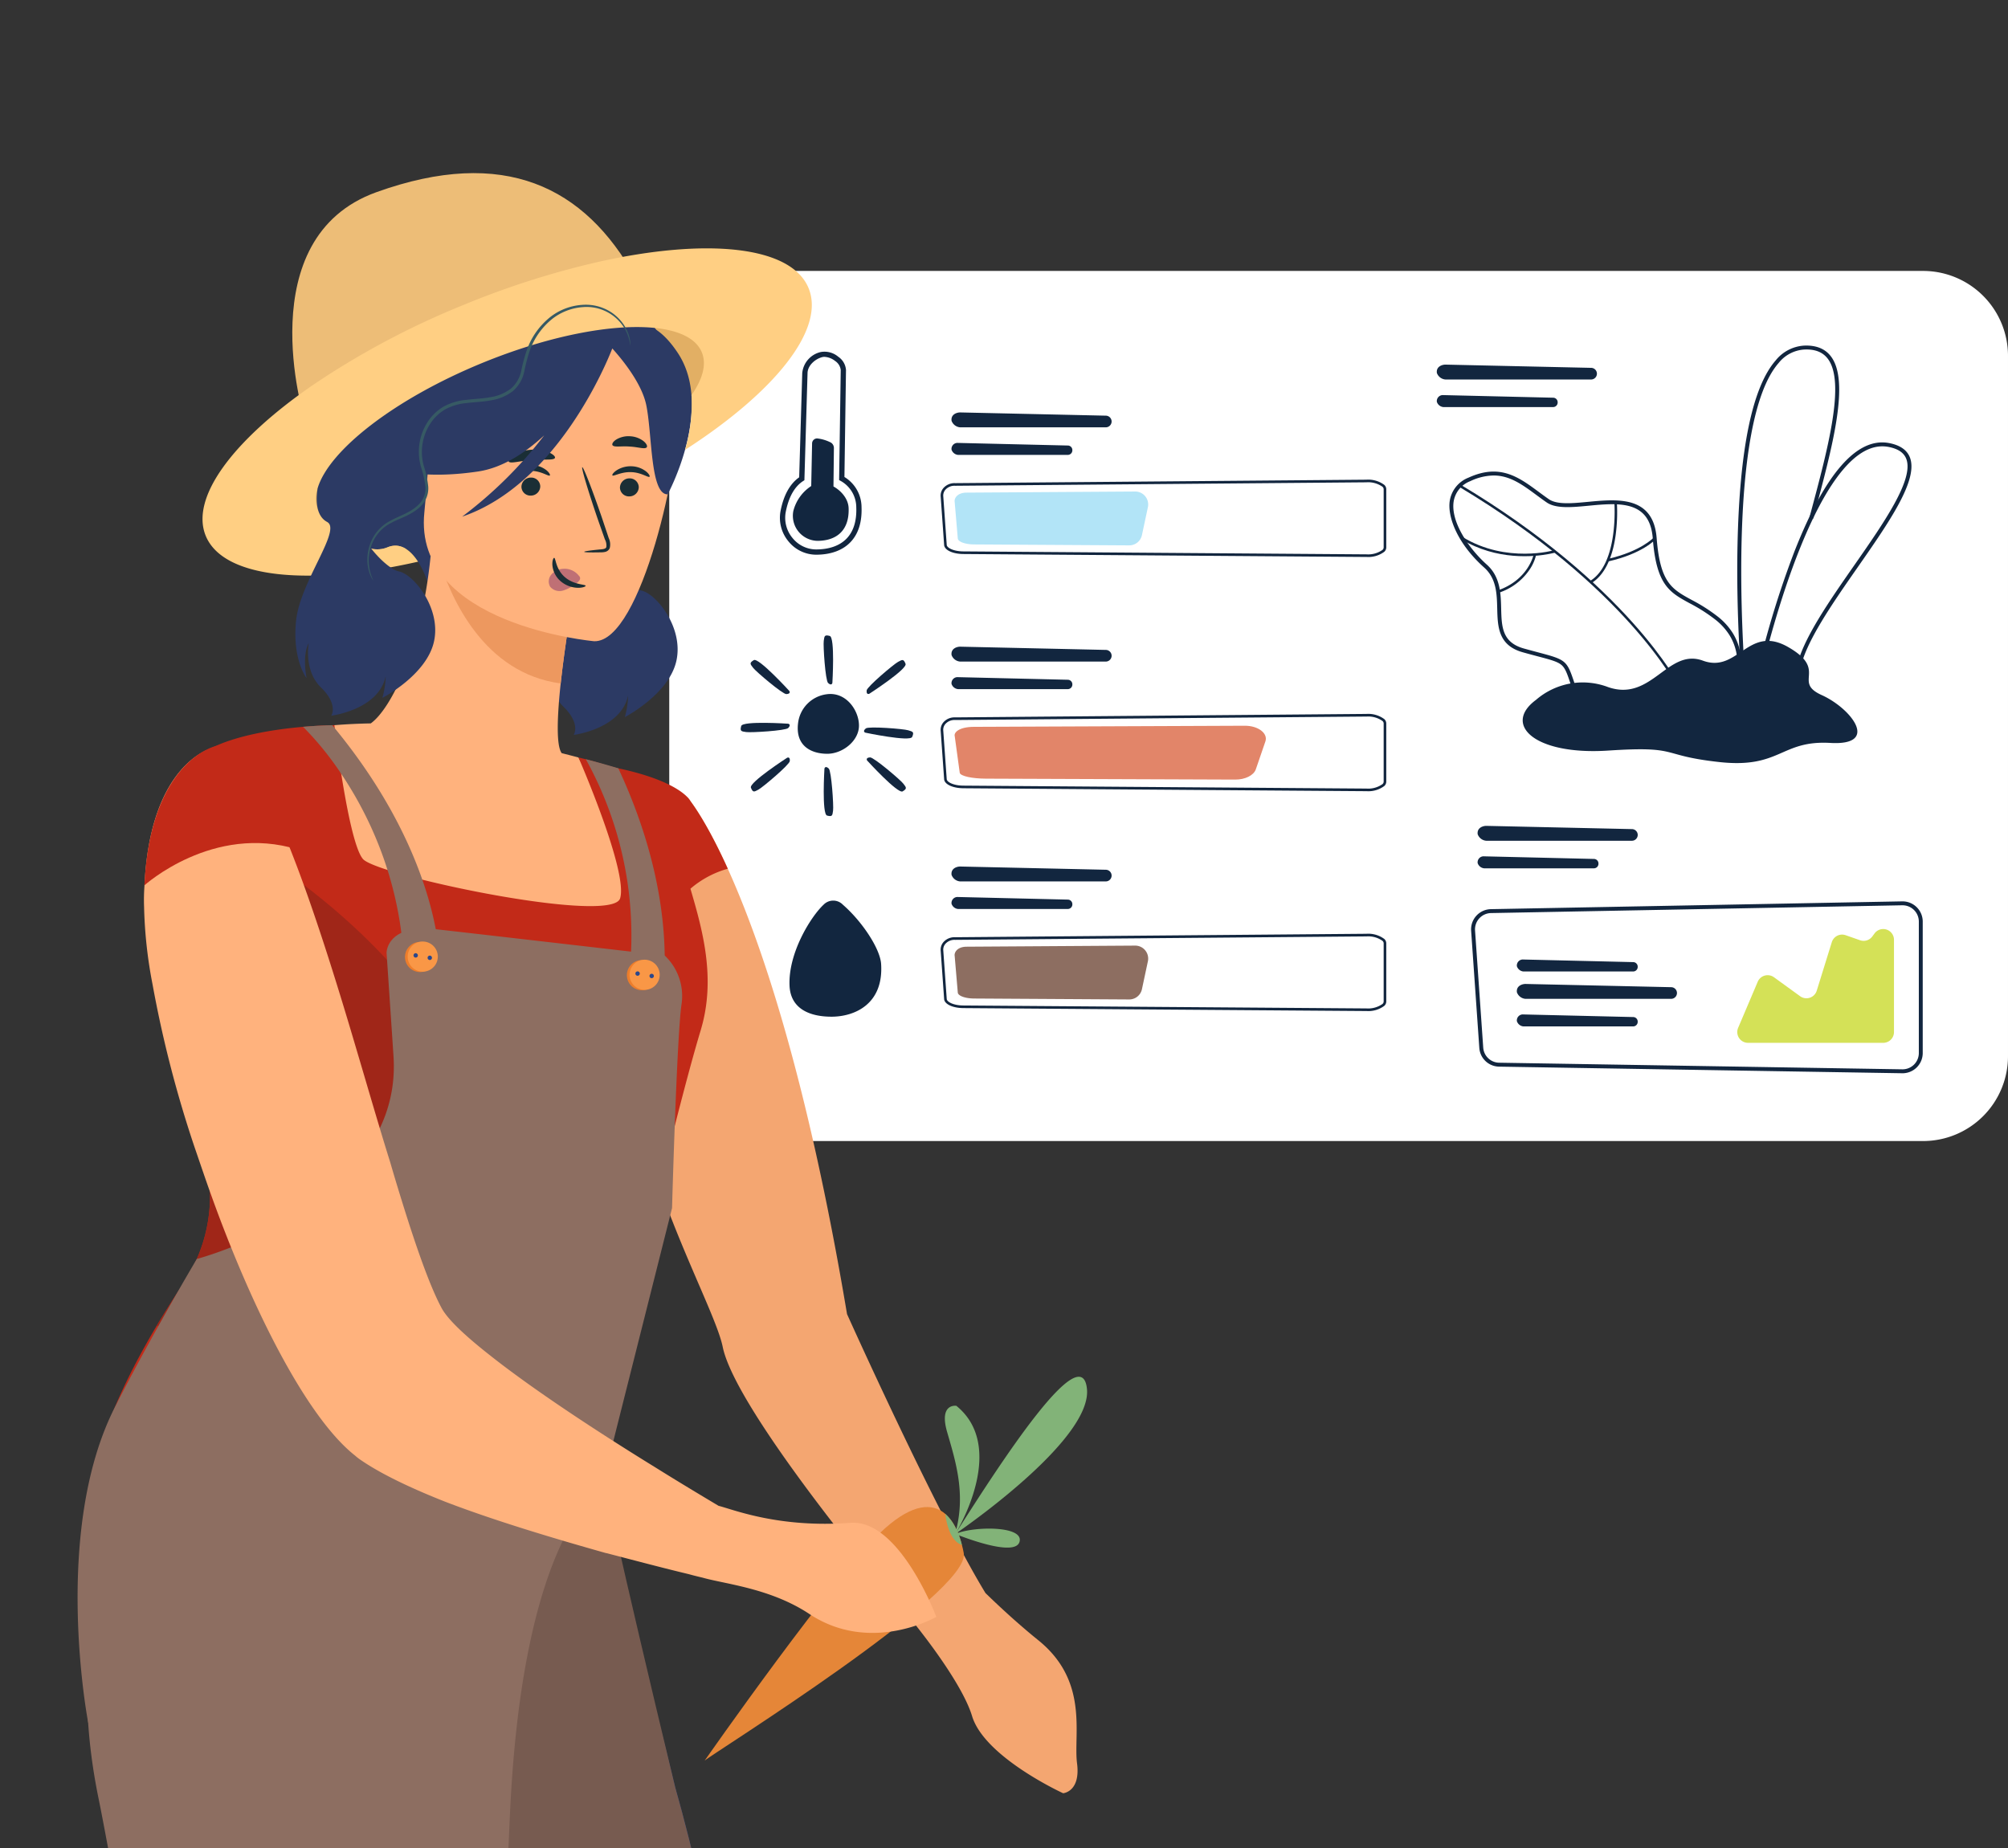 <svg xmlns="http://www.w3.org/2000/svg" xmlns:xlink="http://www.w3.org/1999/xlink" width="496.516" height="457" viewBox="0 0 496.516 457">
  <rect x="0" y="0" width="496.516" height="457" fill="#333333" stroke="none"/>
  <defs>
    <clipPath id="clip-path">
      <rect id="Rectángulo_33841" data-name="Rectángulo 33841" width="281" height="457" transform="translate(861.333 94)" fill="#fff" stroke="#707070" stroke-width="1"/>
    </clipPath>
  </defs>
  <g id="Grupo_79463" data-name="Grupo 79463" transform="translate(-852.333 -125)">
    <g id="Grupo_79461" data-name="Grupo 79461" transform="translate(12016.816 11666.738)">
      <path id="Trazado_114577" data-name="Trazado 114577" d="M21,0H310.032a21,21,0,0,1,21,21V194.169a21,21,0,0,1-21,21H21a21,21,0,0,1-21-21V21A21,21,0,0,1,21,0Z" transform="translate(-10999 -11474.738)" fill="#fff"/>
      <path id="Trazado_114490" data-name="Trazado 114490" d="M1797.617,779.612l4.844-11.4a2.663,2.663,0,0,1,4.014-1.114l6.471,4.692a2.663,2.663,0,0,0,4.106-1.366l3.727-12a2.663,2.663,0,0,1,3.421-1.724l3.568,1.247a2.663,2.663,0,0,0,3.019-.929l.567-.766a2.663,2.663,0,0,1,4.8,1.585v22.818a2.663,2.663,0,0,1-2.663,2.663h-33.427A2.663,2.663,0,0,1,1797.617,779.612Z" transform="translate(-12532.314 -12067.172)" fill="#d4e157"/>
      <path id="Trazado_114491" data-name="Trazado 114491" d="M1701.452,776.628h-.085l-99.657-1.635a4.971,4.971,0,0,1-4.906-4.651l-2.022-28.946a5,5,0,0,1,4.893-5.347l101.679-1.924a5,5,0,0,1,5.094,5v32.506a5,5,0,0,1-5,5Zm0-41.536h-.078l-101.679,1.925a4.031,4.031,0,0,0-3.944,4.31l2.022,28.947a4.007,4.007,0,0,0,3.954,3.749l99.657,1.634a4.03,4.03,0,0,0,4.1-4.029V739.123a4.031,4.031,0,0,0-4.028-4.03Z" transform="translate(-12395.5 -12052.962)" fill="#12263f"/>
      <path id="Trazado_114492" data-name="Trazado 114492" d="M1296.3,432.207h-.076l-99.657-.727c-2.559-.019-4.555-.918-4.747-2.139l-.854-11.987a2.86,2.86,0,0,1,.682-2.2,3.631,3.631,0,0,1,2.885-1.2l101.679-.855a6.666,6.666,0,0,1,4.438,1.28,1.485,1.485,0,0,1,.489,1.049v14.446a1.484,1.484,0,0,1-.488,1.049A6.6,6.6,0,0,1,1296.3,432.207Zm-.072-.647a6.131,6.131,0,0,0,3.967-1.093.851.851,0,0,0,.3-.59V415.431a.85.85,0,0,0-.3-.59,6.106,6.106,0,0,0-3.977-1.093l-101.679.855a3.007,3.007,0,0,0-2.4.967,2.2,2.2,0,0,0-.534,1.71l.855,11.987c.115.726,1.722,1.549,4.11,1.566Z" transform="translate(-12122.841 -11836.214)" fill="#12263f"/>
      <path id="Trazado_114493" data-name="Trazado 114493" d="M1247.921,432.877a3.213,3.213,0,0,1-3.161,2.541l-38.348-.233c-2.127-.013-3.872-.627-4.021-1.416l-.772-9.08c-.165-.872.6-2.3,2.948-2.318l41.663-.271a3.211,3.211,0,0,1,3.162,3.883Z" transform="translate(-12130.037 -11842.29)" fill="#b2e4f7"/>
      <path id="Trazado_114494" data-name="Trazado 114494" d="M1075.91,754.6c-.364-8.143,5.311-17.148,8.416-20.045a3.313,3.313,0,0,1,4.77,0c4.716,4.1,9.21,10.841,9.457,14.658.647,10.02-6.67,13.037-12.257,13.037S1076.16,760.182,1075.91,754.6Z" transform="translate(-12045.164 -12052.569)" fill="#12263f"/>
      <path id="Trazado_114495" data-name="Trazado 114495" d="M1667.754,800.68h-36.015a2.461,2.461,0,0,1-2.118-1.611c-.216-1.612,1.323-2.072,2.116-2.072l36.018.8a1.445,1.445,0,0,1,1.441,1.441h0A1.445,1.445,0,0,1,1667.754,800.68Z" transform="translate(-12419.017 -12095.413)" fill="#12263f"/>
      <path id="Trazado_114496" data-name="Trazado 114496" d="M1658.4,781.352h-27.185a1.88,1.88,0,0,1-1.6-1.295,1.485,1.485,0,0,1,1.6-1.665l27.186.644a1.128,1.128,0,0,1,1.088,1.158h0A1.128,1.128,0,0,1,1658.4,781.352Z" transform="translate(-12419.018 -12082.852)" fill="#12263f"/>
      <path id="Trazado_114497" data-name="Trazado 114497" d="M1658.4,823.173h-27.185a1.88,1.88,0,0,1-1.6-1.295,1.485,1.485,0,0,1,1.6-1.665l27.186.644a1.127,1.127,0,0,1,1.088,1.158h0A1.127,1.127,0,0,1,1658.4,823.173Z" transform="translate(-12419.018 -12111.089)" fill="#12263f"/>
      <g id="Grupo_79334" data-name="Grupo 79334" transform="translate(-10734.913 -11456.284)">
        <path id="Trazado_114498" data-name="Trazado 114498" d="M1798.49,394.441l-.051-.6c-.014-.158-1.342-16.021-.974-33.595.5-23.675,3.676-39.02,9.45-45.61a9.758,9.758,0,0,1,6.98-3.644c2.9-.135,5.1.709,6.546,2.51,4.918,6.113.55,22.36-4.075,39.561l-.19.707-.936-.252.19-.707c4.358-16.21,8.865-32.972,4.256-38.7-1.261-1.568-3.138-2.271-5.745-2.149a8.827,8.827,0,0,0-6.3,3.314c-12.735,14.534-8.785,71.385-8.286,77.883l9.477-2.932a32.659,32.659,0,0,1-.138-3.9l.97.02a30.831,30.831,0,0,0,.174,4.174l.047.4Z" transform="translate(-1797.401 -310.978)" fill="#12263f"/>
      </g>
      <g id="Grupo_79336" data-name="Grupo 79336" transform="translate(-10729.933 -11432.335)">
        <path id="Trazado_114499" data-name="Trazado 114499" d="M1812.732,441.587l.137-.607a230.115,230.115,0,0,1,9.012-29.282c7.6-19.334,15.49-28.36,23.448-26.821,2.645.511,4.357,1.683,5.087,3.482,2.24,5.518-5.105,16.059-12.882,27.218-6.38,9.155-12.977,18.622-14.236,25.353l-.073.386Zm30.879-55.907c-16.131,0-28.221,48.856-29.655,54.9l8.466-.22c1.465-6.9,8-16.274,14.317-25.343,7.286-10.456,14.821-21.269,12.779-26.3-.608-1.5-2.038-2.444-4.372-2.895A8.113,8.113,0,0,0,1843.611,385.68Z" transform="translate(-1812.732 -384.708)" fill="#12263f"/>
      </g>
      <g id="Grupo_79339" data-name="Grupo 79339" transform="translate(-10806.086 -11425.121)">
        <g id="Grupo_79338" data-name="Grupo 79338">
          <path id="Trazado_114500" data-name="Trazado 114500" d="M1617.978,469.631a13.435,13.435,0,0,1-6.554-2.026c-3.7-2.077-3.226-7.11-3.113-7.978l-.025-.074c-.886-2.659-1.331-3.993-2.3-4.814-.984-.838-2.631-1.275-5.911-2.145-1.049-.278-2.239-.594-3.632-.982-6.113-1.707-6.229-6.349-6.341-10.838-.091-3.641-.186-7.406-3.219-10.117h0c-6.7-5.981-9.107-12.585-8.52-16.478a7.4,7.4,0,0,1,4.657-5.766c7.764-3.552,12.411-.118,17.329,3.517.814.6,1.656,1.224,2.519,1.819,2.008,1.387,5.751,1.031,9.714.654,4.9-.465,10.462-.995,13.837,1.846,1.84,1.548,2.856,3.886,3.109,7.149.85,11.008,3.776,12.6,8.626,15.243a41.867,41.867,0,0,1,6.484,4.137,16.134,16.134,0,0,1,3.72,4.1,14.008,14.008,0,0,1,1.8,10.089l-.056.3-.3.079c-3.388.905-7.037,1.731-10.847,2.453-5.551,1.052-9.1,3.621-12.23,5.889C1623.815,467.8,1621.287,469.631,1617.978,469.631Zm-28.767-61.743a13.827,13.827,0,0,0-5.783,1.406,6.488,6.488,0,0,0-4.1,5.029c-.756,5.016,3.724,11.608,8.207,15.609h0c3.345,2.99,3.449,7.147,3.541,10.815.113,4.515.211,8.415,5.633,9.929,1.387.386,2.573.7,3.62.979,6.833,1.813,7,1.956,8.878,7.591l.1.294-.018.117c-.008.052-.77,5.206,2.613,7.1,6.594,3.7,9.814,1.367,14.269-1.86,3.213-2.327,6.854-4.964,12.618-6.057,3.674-.7,7.2-1.489,10.479-2.357a13,13,0,0,0-1.726-9.1,15.183,15.183,0,0,0-3.5-3.85,41.051,41.051,0,0,0-6.344-4.044c-4.962-2.7-8.239-4.487-9.129-16.02-.231-2.99-1.135-5.11-2.766-6.482-3.065-2.579-8.178-2.093-13.121-1.622-4.145.394-8.058.766-10.357-.821-.875-.6-1.724-1.232-2.544-1.838C1596.353,410.178,1593.254,407.888,1589.211,407.888Z" transform="translate(-1578.283 -406.919)" fill="#12263f"/>
        </g>
      </g>
      <g id="Grupo_79343" data-name="Grupo 79343" transform="translate(-10803.683 -11421.897)">
        <g id="Grupo_79342" data-name="Grupo 79342">
          <g id="Grupo_79341" data-name="Grupo 79341">
            <path id="Trazado_114501" data-name="Trazado 114501" d="M1639.625,466.912l.556-.283c-.124-.247-12.85-25.066-54.181-49.785l-.318.541C1626.859,442.012,1639.5,466.666,1639.625,466.912Z" transform="translate(-1585.683 -416.844)" fill="#12263f"/>
          </g>
        </g>
      </g>
      <g id="Grupo_79346" data-name="Grupo 79346" transform="translate(-10766.858 -11408.818)">
        <g id="Grupo_79345" data-name="Grupo 79345">
          <g id="Grupo_79344" data-name="Grupo 79344">
            <path id="Trazado_114502" data-name="Trazado 114502" d="M1699.188,463c8.314-1.889,11.5-5.324,11.632-5.469l-.46-.425c-.031.034-3.208,3.439-11.31,5.281Z" transform="translate(-1699.051 -457.11)" fill="#12263f"/>
          </g>
        </g>
      </g>
      <g id="Grupo_79349" data-name="Grupo 79349" transform="translate(-10771.291 -11417.53)">
        <g id="Grupo_79348" data-name="Grupo 79348">
          <g id="Grupo_79347" data-name="Grupo 79347">
            <path id="Trazado_114503" data-name="Trazado 114503" d="M1685.727,450.274c3.087-1.883,5.152-5.946,5.972-11.751a42.435,42.435,0,0,0,.316-8.234l-.621.05c.012.15,1.108,15.067-5.99,19.4Z" transform="translate(-1685.405 -430.289)" fill="#12263f"/>
          </g>
        </g>
      </g>
      <g id="Grupo_79352" data-name="Grupo 79352" transform="translate(-10803.109 -11408.914)">
        <g id="Grupo_79351" data-name="Grupo 79351">
          <g id="Grupo_79350" data-name="Grupo 79350">
            <path id="Trazado_114504" data-name="Trazado 114504" d="M1609.1,460.983c.966-.183,1.522-.342,1.547-.35l-.175-.6c-.117.034-11.83,3.386-22.7-3.215l-.321.539C1596.208,462.672,1605.5,461.665,1609.1,460.983Z" transform="translate(-1587.449 -456.814)" fill="#12263f"/>
          </g>
        </g>
      </g>
      <g id="Grupo_79355" data-name="Grupo 79355" transform="translate(-10794.145 -11404.517)">
        <g id="Grupo_79354" data-name="Grupo 79354">
          <g id="Grupo_79353" data-name="Grupo 79353">
            <path id="Trazado_114505" data-name="Trazado 114505" d="M1615.248,479.737a14.717,14.717,0,0,0,7.607-5.637,11.053,11.053,0,0,0,1.659-3.62l-.611-.125c-.013.062-1.345,6.2-8.857,8.787Z" transform="translate(-1615.047 -470.354)" fill="#12263f"/>
          </g>
        </g>
      </g>
      <path id="Trazado_114506" data-name="Trazado 114506" d="M1637.36,550.407a17.643,17.643,0,0,1,17.818-3.165c10.8,3.76,14.723-9.733,23.45-6.535s11.171-9.062,21.107-3.348.947,8.553,8.28,11.865,14.431,12.538,2.13,11.828-12.3,6.387-27.442,4.731-9.392-4.022-27.524-2.839S1629.047,556.537,1637.36,550.407Z" transform="translate(-12422.037 -11919.071)" fill="#12263f"/>
      <path id="Trazado_114507" data-name="Trazado 114507" d="M1606.824,329.163h-36.015a2.462,2.462,0,0,1-2.118-1.612c-.216-1.612,1.323-2.072,2.115-2.072l36.017.8a1.445,1.445,0,0,1,1.441,1.441h0A1.445,1.445,0,0,1,1606.824,329.163Z" transform="translate(-12377.879 -11777.053)" fill="#12263f"/>
      <path id="Trazado_114508" data-name="Trazado 114508" d="M1597.47,351.656h-27.185a1.88,1.88,0,0,1-1.6-1.295,1.484,1.484,0,0,1,1.6-1.665l27.186.644a1.128,1.128,0,0,1,1.088,1.158h0A1.128,1.128,0,0,1,1597.47,351.656Z" transform="translate(-12377.879 -11792.729)" fill="#12263f"/>
      <path id="Trazado_114509" data-name="Trazado 114509" d="M1637.885,680.324H1601.87a2.46,2.46,0,0,1-2.117-1.611c-.216-1.612,1.322-2.072,2.116-2.072l36.017.8a1.446,1.446,0,0,1,1.442,1.441h0A1.445,1.445,0,0,1,1637.885,680.324Z" transform="translate(-12398.851 -12014.151)" fill="#12263f"/>
      <path id="Trazado_114510" data-name="Trazado 114510" d="M1628.53,702.817h-27.185a1.879,1.879,0,0,1-1.6-1.3,1.484,1.484,0,0,1,1.6-1.665l27.187.644a1.128,1.128,0,0,1,1.087,1.158h0A1.128,1.128,0,0,1,1628.53,702.817Z" transform="translate(-12398.851 -12029.827)" fill="#12263f"/>
      <path id="Trazado_114511" data-name="Trazado 114511" d="M1237.377,365.572h-36.015a2.462,2.462,0,0,1-2.118-1.612c-.216-1.611,1.323-2.072,2.115-2.072l36.018.8a1.446,1.446,0,0,1,1.441,1.441h0A1.446,1.446,0,0,1,1237.377,365.572Z" transform="translate(-12128.434 -11801.636)" fill="#12263f"/>
      <path id="Trazado_114512" data-name="Trazado 114512" d="M1228.022,388.065h-27.184a1.88,1.88,0,0,1-1.6-1.295,1.485,1.485,0,0,1,1.6-1.665l27.186.644a1.128,1.128,0,0,1,1.088,1.158h0A1.127,1.127,0,0,1,1228.022,388.065Z" transform="translate(-12128.435 -11817.313)" fill="#12263f"/>
      <path id="Trazado_114513" data-name="Trazado 114513" d="M1296.3,610.531h-.076l-99.657-.726c-2.559-.019-4.555-.919-4.747-2.14l-.854-11.987a2.861,2.861,0,0,1,.682-2.2,3.63,3.63,0,0,1,2.885-1.2l101.679-.855a6.7,6.7,0,0,1,4.438,1.28,1.486,1.486,0,0,1,.489,1.05V608.2a1.484,1.484,0,0,1-.488,1.049A6.6,6.6,0,0,1,1296.3,610.531Zm-.072-.647a6.1,6.1,0,0,0,3.967-1.093.851.851,0,0,0,.3-.59V593.756a.851.851,0,0,0-.3-.591,6.072,6.072,0,0,0-3.9-1.093h-.081l-101.679.856a3.007,3.007,0,0,0-2.4.967,2.206,2.206,0,0,0-.534,1.71l.855,11.987c.115.726,1.722,1.549,4.11,1.566Z" transform="translate(-12122.841 -11956.615)" fill="#12263f"/>
      <path id="Trazado_114514" data-name="Trazado 114514" d="M1276.081,611.2c-.511,1.489-2.633,2.55-5.082,2.541l-61.66-.233c-3.42-.013-6.226-.627-6.465-1.416l-1.242-9.08c-.265-.873.972-2.3,4.74-2.317l66.991-.272c3.3-.013,5.774,1.875,5.084,3.883Z" transform="translate(-12130.038 -11962.692)" fill="#e28569"/>
      <path id="Trazado_114515" data-name="Trazado 114515" d="M1237.377,543.9h-36.015a2.462,2.462,0,0,1-2.118-1.612c-.216-1.612,1.323-2.072,2.115-2.072l36.018.8a1.445,1.445,0,0,1,1.441,1.441h0A1.446,1.446,0,0,1,1237.377,543.9Z" transform="translate(-12128.434 -11922.037)" fill="#12263f"/>
      <path id="Trazado_114516" data-name="Trazado 114516" d="M1228.022,566.39h-27.184a1.88,1.88,0,0,1-1.6-1.295,1.484,1.484,0,0,1,1.6-1.665l27.186.644a1.128,1.128,0,0,1,1.088,1.158h0A1.128,1.128,0,0,1,1228.022,566.39Z" transform="translate(-12128.435 -11937.713)" fill="#12263f"/>
      <path id="Trazado_114517" data-name="Trazado 114517" d="M1296.3,777.909h-.076l-99.657-.727c-2.559-.019-4.555-.918-4.747-2.139l-.854-11.987a2.863,2.863,0,0,1,.682-2.2,3.631,3.631,0,0,1,2.885-1.2l101.679-.855a6.67,6.67,0,0,1,4.438,1.28,1.484,1.484,0,0,1,.489,1.049v14.446a1.483,1.483,0,0,1-.488,1.048A6.6,6.6,0,0,1,1296.3,777.909Zm0-18.458h-.081l-101.679.855a3.007,3.007,0,0,0-2.4.967,2.205,2.205,0,0,0-.534,1.71l.855,11.987c.115.726,1.722,1.549,4.11,1.566l99.657.726a6.143,6.143,0,0,0,3.967-1.093.851.851,0,0,0,.3-.59V761.134a.851.851,0,0,0-.3-.591A6.072,6.072,0,0,0,1296.3,759.45Z" transform="translate(-12122.841 -12069.626)" fill="#12263f"/>
      <path id="Trazado_114518" data-name="Trazado 114518" d="M1247.921,778.58a3.212,3.212,0,0,1-3.161,2.541l-38.348-.233c-2.127-.013-3.872-.627-4.021-1.416l-.772-9.08c-.165-.872.6-2.3,2.948-2.317l41.663-.271a3.212,3.212,0,0,1,3.162,3.883Z" transform="translate(-12130.037 -12075.702)" fill="#8d6e61"/>
      <path id="Trazado_114519" data-name="Trazado 114519" d="M1237.377,711.275h-36.015a2.462,2.462,0,0,1-2.118-1.611c-.216-1.612,1.323-2.072,2.115-2.072l36.018.8a1.445,1.445,0,0,1,1.441,1.441h0A1.446,1.446,0,0,1,1237.377,711.275Z" transform="translate(-12128.434 -12035.048)" fill="#12263f"/>
      <path id="Trazado_114520" data-name="Trazado 114520" d="M1228.022,733.768h-27.184a1.88,1.88,0,0,1-1.6-1.295,1.484,1.484,0,0,1,1.6-1.665l27.186.644a1.127,1.127,0,0,1,1.088,1.158h0A1.128,1.128,0,0,1,1228.022,733.768Z" transform="translate(-12128.435 -12050.724)" fill="#12263f"/>
      <path id="Trazado_114521" data-name="Trazado 114521" d="M1116.125,795.537a.324.324,0,0,1-.132-.619c6.3-2.825,5.662-7.052,5.632-7.231a.323.323,0,0,1,.637-.111c.034.2.772,4.891-6,7.932A.331.331,0,0,1,1116.125,795.537Z" transform="translate(-12072.109 -12088.873)" fill="#12263f"/>
      <path id="Trazado_114522" data-name="Trazado 114522" d="M1082.264,583.493a8.164,8.164,0,0,1,7-7.176c4.839-.728,8.065,3.956,8.065,7.74s-4.05,6.97-7.834,6.97S1081.572,589.242,1082.264,583.493Z" transform="translate(-12049.414 -11946.363)" fill="#12263f"/>
      <path id="Trazado_114523" data-name="Trazado 114523" d="M1050.5,598.418s-11.25-.762-11.615.569.039,1.312,1.206,1.494,9.8-.334,10.423-1C1051.348,598.588,1050.5,598.418,1050.5,598.418Z" transform="translate(-12020.087 -11961.189)" fill="#12263f"/>
      <path id="Trazado_114524" data-name="Trazado 114524" d="M1055.877,557.992s-7.6-8.334-8.781-7.625-.879.974-.163,1.914,7.307,6.539,8.217,6.489C1056.374,558.7,1055.877,557.992,1055.877,557.992Z" transform="translate(-12025.185 -11928.863)" fill="#12263f"/>
      <path id="Trazado_114525" data-name="Trazado 114525" d="M1104.052,543.4s.687-11.254-.647-11.611-1.311.048-1.486,1.216.4,9.8,1.069,10.416C1103.888,544.253,1104.052,543.4,1104.052,543.4Z" transform="translate(-12062.715 -11916.266)" fill="#12263f"/>
      <path id="Trazado_114526" data-name="Trazado 114526" d="M1102.146,632.254s-.687,11.254.646,11.612,1.312-.049,1.486-1.216-.4-9.8-1.069-10.416C1102.31,631.4,1102.146,632.254,1102.146,632.254Z" transform="translate(-12062.77 -11983.922)" fill="#12263f"/>
      <path id="Trazado_114527" data-name="Trazado 114527" d="M1132.961,603.042s11.033,2.323,11.581,1.056.144-1.3-.987-1.648-9.751-1.035-10.46-.464C1132.143,602.756,1132.961,603.042,1132.961,603.042Z" transform="translate(-12083.475 -11963.599)" fill="#12263f"/>
      <path id="Trazado_114528" data-name="Trazado 114528" d="M1135.284,558.745s9.468-6.123,8.964-7.408-.817-1.027-1.861-.475-7.65,6.134-7.75,7.04C1134.5,559.118,1135.284,558.745,1135.284,558.745Z" transform="translate(-12084.816 -11928.92)" fill="#12263f"/>
      <path id="Trazado_114529" data-name="Trazado 114529" d="M1134.814,625.3s7.6,8.333,8.78,7.625.879-.974.163-1.913-7.307-6.539-8.217-6.489C1134.317,624.593,1134.814,625.3,1134.814,625.3Z" transform="translate(-12084.879 -11978.964)" fill="#12263f"/>
      <path id="Trazado_114530" data-name="Trazado 114530" d="M1055.467,624.663s-9.468,6.123-8.964,7.409.817,1.027,1.86.475,7.651-6.134,7.751-7.04C1056.249,624.29,1055.467,624.663,1055.467,624.663Z" transform="translate(-12025.308 -11979.021)" fill="#12263f"/>
      <path id="Trazado_114531" data-name="Trazado 114531" d="M1077.547,365.787a8.839,8.839,0,0,1-6.824-3.294,9.1,9.1,0,0,1-1.951-7.557c.769-3.892,2.317-6.678,4.6-8.288l.755-25.742a5.9,5.9,0,0,1,4.591-5.24,5.247,5.247,0,0,1,4.318,1.168,4.335,4.335,0,0,1,1.911,3.275l-.386,26.462a8.766,8.766,0,0,1,4.229,7.432h0c.141,3.727-.785,6.654-2.754,8.7C1084.1,364.72,1081.16,365.787,1077.547,365.787Zm2.066-48.925a2.168,2.168,0,0,0-.556.068c-1.779.472-3.619,2.1-3.619,4l-.776,26.44-.289.186c-2.137,1.375-3.59,3.945-4.319,7.637a7.8,7.8,0,0,0,1.678,6.474,7.54,7.54,0,0,0,5.815,2.817c3.249,0,5.861-.929,7.553-2.687,1.712-1.779,2.516-4.383,2.389-7.742h0a7.5,7.5,0,0,0-3.9-6.537l-.342-.19.4-27.226a3.12,3.12,0,0,0-1.4-2.229A4.583,4.583,0,0,0,1079.614,316.862Z" transform="translate(-12040.242 -11770.352)" fill="#12263f"/>
      <path id="Trazado_114532" data-name="Trazado 114532" d="M1092.254,398.891c.213,5.671-3.127,8.11-7.735,8.11a6.2,6.2,0,0,1-5.941-7.356,10.446,10.446,0,0,1,4.429-6.2l.215-10.556a1.245,1.245,0,0,1,1.272-1.214,9.693,9.693,0,0,1,3.108.892,1.568,1.568,0,0,1,1.013,1.477l-.107,9.51C1090.316,394.552,1092.163,396.513,1092.254,398.891Z" transform="translate(-12046.9 -11814.993)" fill="#12263f"/>
    </g>
    <g id="Enmascarar_grupo_59" data-name="Enmascarar grupo 59" transform="translate(-9 31)" clip-path="url(#clip-path)">
      <g id="Grupo_79460" data-name="Grupo 79460" transform="translate(815.91 159.12) rotate(-8)">
        <path id="Trazado_114533" data-name="Trazado 114533" d="M80.8,218.431c-4.12-4.415-7.978-9.11-11.206-13.258h0C60.186,183.339,45.3,132.1,45.3,132.1,43.7,72.251,36.915,37.6,31.429,18.929,27.926,6.986,24.936,1.583,24.172.307,24.051.1,23.985,0,23.985,0a2.339,2.339,0,0,0-.214.205A69.8,69.8,0,0,0,18.228,5.98c-37.634,43.756-5.486,113.835-4.5,129.849,1.026,16.768,34.476,69.625,34.476,69.625h.007v0c2.217,3.288,12.393,20.032,13.869,29.37,1.614,10.524,19.645,22.045,19.645,22.045s4.4.273,4.435-6.965C86.3,242.633,91.942,230.221,80.8,218.431Z" transform="translate(170.925 160.689)" fill="#f4a671"/>
        <path id="Trazado_114534" data-name="Trazado 114534" d="M10.786,0s-2.308,6.246,1.1,8.695S3.232,22.373.9,31.8s.582,14.44.582,14.44-.349-5.706,1.746-8.5c0,0-2.251,6.484,1.475,11.3S6.245,56.3,6.245,56.3s11.813.2,14.685-7.8a22.424,22.424,0,0,1-1.552,5.2s11.537-4.037,14.54-11.955S31.3,24.552,27.8,23.3,18.6,12.59,19.649,10.03,10.786,0,10.786,0Z" transform="translate(162.986 85.244)" fill="#2c3a64"/>
        <path id="Trazado_114535" data-name="Trazado 114535" d="M107.458,10.658C104.209-.868,77.59-3.448,48.006,4.9S-2.925,29.347.327,40.872s29.868,14.106,59.452,5.763S110.711,22.183,107.458,10.658Z" transform="translate(110.511 38.761)" fill="#e2af64"/>
        <path id="Trazado_114536" data-name="Trazado 114536" d="M113.819,430.151l-13.842,5.156S39.85,351.915,32.447,278.544c-1.323-13.1-.882-25.791,1.978-37.512,0,0-.587-3.355-1.615-9.289-.476-2.769-1.063-6.1-1.73-9.923-1.954-11.2-4.645-26.524-7.719-43.975C16.285,137.689,7.12,86.358,0,48.621l3.73-1.2L44.088,34.4l8.34-26.491L82.48,0s6.712,13.133,12.714,75.169c1.107,8.137,2.113,17.11,2.87,26.841a531.189,531.189,0,0,1-2.859,108.666q-2.069,16.171-5.279,33.351c-1.582,8.386-1.82,19.812-1.152,32.933C91.8,336.939,113.819,430.151,113.819,430.151Z" transform="translate(62.664 327.547)" fill="#2b478b"/>
        <path id="Trazado_114537" data-name="Trazado 114537" d="M98.065,104.774,32.809,234.506c-.476-2.769-1.063-6.1-1.73-9.923-1.954-11.2-4.645-26.524-7.719-43.975C16.285,140.453,7.12,89.121,0,51.385l3.73-1.2L44.088,37.166l8.34-26.491L88.326,0s.867,15.9,6.868,77.932C96.3,86.069,97.308,95.043,98.065,104.774Z" transform="translate(62.664 324.784)" fill="#775b50"/>
        <path id="Trazado_114538" data-name="Trazado 114538" d="M140.423,20.732c1.99-2.384-12.265-1.948-12.265-1.948C102.851,25.506,35.229,0,35.229,0s-24.519,21.552-21.3,73.214c1.572,25.214,4.441,132.365,7.439,164.07,1.083,11.493,2.032,19.671,2.42,22.937a.059.059,0,0,1,.008.032,4.524,4.524,0,0,1-.735,2.807A149,149,0,0,0,12,286.328c-29.421,78.4,4.532,174.955,4.532,174.955l8.812-3.551S44.661,350.281,60.36,302.811c2.666-8.051,5.221-14.379,7.561-18.159,6.825-11.018,13.16-29.018,18.91-50.428,10.867-40.478,19.615-93.134,25.436-133.778C113.069,100.482,119.451,45.861,140.423,20.732Z" transform="translate(2.352 312.458)" fill="#8d6e61"/>
        <path id="Trazado_114539" data-name="Trazado 114539" d="M89.706,38.064,24.535,90.827s-1.9-11.449-8.608-9.688C5.467,83.877-7.267,59.089,5.085,33.723Q6.3,31.236,7.563,29.046C20.353,19.19,34.568,8.208,44.7.532,68.774-5.254,89.706,38.064,89.706,38.064Z" transform="translate(114.143 8.065)" fill="#2c3a64"/>
        <path id="Trazado_114540" data-name="Trazado 114540" d="M84.332,94.2a78.786,78.786,0,0,1-29.147,6.826C11.673,103.411,1.8,65.268,0,39.952a36.486,36.486,0,0,1,14.929-1.888c3.085.17,6.306.486,8.962.814C29.214,36.1,38.776,22.592,44.3,0l1.875.871,31.4,14.76s-3.335,10.216-5.8,19.993c-1.922,7.651-3.3,15.043-2.149,17.11,2.478,1.007,3.957,1.64,3.957,1.64a.1.1,0,0,0,.011.034A215.489,215.489,0,0,1,84.332,94.2Z" transform="translate(96.039 92.867)" fill="#ffb27d"/>
        <path id="Trazado_114541" data-name="Trazado 114541" d="M31.4,14.759s-3.338,10.207-5.8,19.992C7.25,29.631,1.677,10.341,0,0Z" transform="translate(142.215 93.745)" fill="#ed985f"/>
        <path id="Trazado_114542" data-name="Trazado 114542" d="M37.862,79.851S-6.043,69.69.705,42.446,6.332-4.46,34.651.877,65.82,17.952,65.779,27.594,49.458,81.793,37.862,79.851Z" transform="translate(139.616 39.46)" fill="#ffb27d"/>
        <g id="Grupo_79452" data-name="Grupo 79452" transform="translate(162.7 70.228)">
          <g id="Grupo_79400" data-name="Grupo 79400" transform="translate(26.344 10.395)">
            <g id="Grupo_79399" data-name="Grupo 79399">
              <g id="Grupo_79398" data-name="Grupo 79398">
                <g id="Grupo_79397" data-name="Grupo 79397">
                  <g id="Grupo_79396" data-name="Grupo 79396">
                    <g id="Grupo_79395" data-name="Grupo 79395">
                      <path id="Trazado_114543" data-name="Trazado 114543" d="M4.644,2.5A2.329,2.329,0,0,1,2.029,4.433,2.229,2.229,0,0,1,.02,1.953,2.332,2.332,0,0,1,2.633.017,2.23,2.23,0,0,1,4.644,2.5Z" fill="#1a2e35"/>
                    </g>
                  </g>
                </g>
              </g>
            </g>
          </g>
          <g id="Grupo_79407" data-name="Grupo 79407" transform="translate(24.926 7.423)">
            <g id="Grupo_79406" data-name="Grupo 79406">
              <g id="Grupo_79405" data-name="Grupo 79405">
                <g id="Grupo_79404" data-name="Grupo 79404">
                  <g id="Grupo_79403" data-name="Grupo 79403">
                    <g id="Grupo_79402" data-name="Grupo 79402">
                      <g id="Grupo_79401" data-name="Grupo 79401">
                        <path id="Trazado_114544" data-name="Trazado 114544" d="M9.057,3.285C8.721,3.535,7.2,1.946,4.732,1.526c-2.464-.456-4.5.5-4.714.152C-.091,1.521.293,1.031,1.182.593A6.4,6.4,0,0,1,5.019.1,6.146,6.146,0,0,1,8.4,1.874C9.057,2.589,9.221,3.175,9.057,3.285Z" fill="#1a2e35"/>
                      </g>
                    </g>
                  </g>
                </g>
              </g>
            </g>
          </g>
          <g id="Grupo_79413" data-name="Grupo 79413" transform="translate(2.25 6.81)">
            <g id="Grupo_79412" data-name="Grupo 79412">
              <g id="Grupo_79411" data-name="Grupo 79411">
                <g id="Grupo_79410" data-name="Grupo 79410">
                  <g id="Grupo_79409" data-name="Grupo 79409">
                    <g id="Grupo_79408" data-name="Grupo 79408">
                      <path id="Trazado_114545" data-name="Trazado 114545" d="M4.644,2.5A2.331,2.331,0,0,1,2.03,4.433,2.23,2.23,0,0,1,.02,1.953,2.332,2.332,0,0,1,2.634.017,2.23,2.23,0,0,1,4.644,2.5Z" fill="#1a2e35"/>
                    </g>
                  </g>
                </g>
              </g>
            </g>
          </g>
          <g id="Grupo_79420" data-name="Grupo 79420" transform="translate(0.554 3.681)">
            <g id="Grupo_79419" data-name="Grupo 79419">
              <g id="Grupo_79418" data-name="Grupo 79418">
                <g id="Grupo_79417" data-name="Grupo 79417">
                  <g id="Grupo_79416" data-name="Grupo 79416">
                    <g id="Grupo_79415" data-name="Grupo 79415">
                      <g id="Grupo_79414" data-name="Grupo 79414">
                        <path id="Trazado_114546" data-name="Trazado 114546" d="M9.058,3.285c-.337.25-1.857-1.339-4.328-1.76-2.463-.456-4.5.5-4.713.152C-.09,1.521.29,1.031,1.182.593A6.4,6.4,0,0,1,5.019.1,6.148,6.148,0,0,1,8.4,1.874C9.055,2.589,9.221,3.175,9.058,3.285Z" fill="#1a2e35"/>
                      </g>
                    </g>
                  </g>
                </g>
              </g>
            </g>
          </g>
          <g id="Grupo_79426" data-name="Grupo 79426" transform="translate(15.409 6.059)">
            <g id="Grupo_79425" data-name="Grupo 79425">
              <g id="Grupo_79424" data-name="Grupo 79424">
                <g id="Grupo_79423" data-name="Grupo 79423">
                  <g id="Grupo_79422" data-name="Grupo 79422">
                    <g id="Grupo_79421" data-name="Grupo 79421">
                      <path id="Trazado_114547" data-name="Trazado 114547" d="M0,20.786c.013-.143,1.595-.142,4.14-.03.642.045,1.261.022,1.442-.389a3.269,3.269,0,0,0-.1-1.944q-.493-2.444-1.035-5.128C3.041,6,2.138.054,2.433,0S4.107,5.811,5.514,13.1q.5,2.692.951,5.144a3.71,3.71,0,0,1-.1,2.533,1.606,1.606,0,0,1-1.2.743,4.336,4.336,0,0,1-1.1-.036C1.541,21.186-.015,20.929,0,20.786Z" fill="#1a2e35"/>
                    </g>
                  </g>
                </g>
              </g>
            </g>
          </g>
          <g id="Grupo_79431" data-name="Grupo 79431" transform="translate(5.657 30.267)">
            <g id="Grupo_79430" data-name="Grupo 79430">
              <g id="Grupo_79429" data-name="Grupo 79429">
                <g id="Grupo_79428" data-name="Grupo 79428">
                  <g id="Grupo_79427" data-name="Grupo 79427">
                    <path id="Trazado_114548" data-name="Trazado 114548" d="M7.677,2.354A4.518,4.518,0,0,0,3.971.009,4.123,4.123,0,0,0,.9,1.029,2.614,2.614,0,0,0,.2,3.941,3.032,3.032,0,0,0,3.3,5.321,9.5,9.5,0,0,0,6.78,3.982a2.779,2.779,0,0,0,.833-.608.838.838,0,0,0,.155-.92" fill="#bf7075"/>
                  </g>
                </g>
              </g>
            </g>
          </g>
          <g id="Grupo_79437" data-name="Grupo 79437" transform="translate(7.138 27.294)">
            <g id="Grupo_79436" data-name="Grupo 79436">
              <g id="Grupo_79435" data-name="Grupo 79435">
                <g id="Grupo_79434" data-name="Grupo 79434">
                  <g id="Grupo_79433" data-name="Grupo 79433">
                    <g id="Grupo_79432" data-name="Grupo 79432">
                      <path id="Trazado_114549" data-name="Trazado 114549" d="M.7,0C1.109.049.65,2.732,2.616,5.033s4.873,2.5,4.829,2.879c.008.175-.727.411-1.939.235A6.779,6.779,0,0,1,1.449,5.9,5.906,5.906,0,0,1,.016,1.707C.108.568.523-.045.7,0Z" fill="#1a2e35"/>
                    </g>
                  </g>
                </g>
              </g>
            </g>
          </g>
          <g id="Grupo_79444" data-name="Grupo 79444" transform="translate(0 0.003)">
            <g id="Grupo_79443" data-name="Grupo 79443">
              <g id="Grupo_79442" data-name="Grupo 79442">
                <g id="Grupo_79441" data-name="Grupo 79441">
                  <g id="Grupo_79440" data-name="Grupo 79440">
                    <g id="Grupo_79439" data-name="Grupo 79439">
                      <g id="Grupo_79438" data-name="Grupo 79438">
                        <path id="Trazado_114550" data-name="Trazado 114550" d="M11.472,2.829c-.36.629-2.773-.116-5.732-.268C2.783,2.35.3,2.794.017,2.124-.1,1.806.413,1.245,1.47.758A9.531,9.531,0,0,1,5.9.019a9.53,9.53,0,0,1,4.3,1.275C11.188,1.907,11.632,2.528,11.472,2.829Z" fill="#1a2e35"/>
                      </g>
                    </g>
                  </g>
                </g>
              </g>
            </g>
          </g>
          <g id="Grupo_79451" data-name="Grupo 79451" transform="translate(25.97 0)">
            <g id="Grupo_79450" data-name="Grupo 79450">
              <g id="Grupo_79449" data-name="Grupo 79449">
                <g id="Grupo_79448" data-name="Grupo 79448">
                  <g id="Grupo_79447" data-name="Grupo 79447">
                    <g id="Grupo_79446" data-name="Grupo 79446">
                      <g id="Grupo_79445" data-name="Grupo 79445">
                        <path id="Trazado_114551" data-name="Trazado 114551" d="M8.343,3.4c-.531.486-2.133-.39-4.176-.772C2.138,2.172.322,2.349.024,1.693-.1,1.377.268.862,1.117.462A5.877,5.877,0,0,1,4.679.131,5.879,5.879,0,0,1,7.821,1.837C8.445,2.539,8.582,3.157,8.343,3.4Z" fill="#1a2e35"/>
                      </g>
                    </g>
                  </g>
                </g>
              </g>
            </g>
          </g>
        </g>
        <path id="Trazado_114552" data-name="Trazado 114552" d="M79.284,17.093c-4.72-9.874-10.276-9.349-13.75-7.6C44.9-9.593,24.669,6,24.669,6A53.618,53.618,0,0,1,0,32.5s6.745,6.906,26.294,6.755c5.972-.046,11.975-2.788,17.439-6.566A105.136,105.136,0,0,1,20.84,49.768C45.311,45.084,61.722,16.754,63.4,13.745c2.072,3.061,6.038,9.578,6.372,15.081.453,7.479-2.12,22,2.163,22.551C71.938,51.377,86.364,31.9,79.284,17.093Z" transform="translate(128.579 34.493)" fill="#2c3a64"/>
        <path id="Trazado_114553" data-name="Trazado 114553" d="M88.957,36.61c-10.115-2.516-26.2-1.77-43.558,2.664C22.809,45.05,5.108,55.269.926,64.137A46.343,46.343,0,0,1,2.845,39.031a51.273,51.273,0,0,1,2.237-5.309Q6.3,31.235,7.559,29.045C20.35,19.189,34.565,8.207,44.7.531,57.286-2.488,69,7.889,77.323,18.5A121.786,121.786,0,0,1,88.957,36.61Z" transform="translate(114.146 8.066)" fill="#2c3a64"/>
        <path id="Trazado_114554" data-name="Trazado 114554" d="M70.1,39.3H.383S-1.289,28.673,2.353,20.61C5.843,12.875,11.308,9.359,10,0,14.43,4.561,21.65,9.669,31.73,8.313c1.235,2,7.973,12.717,12.1,15.681C48.384,27.27,68.7,26.1,70.1,39.3Z" transform="translate(0 741.641)" fill="#233862"/>
        <path id="Trazado_114555" data-name="Trazado 114555" d="M70.462,36.172H.74s-2.608-11.12,1.971-18.688c4.051-6.695,2.5-10.509-.5-16.048A27.113,27.113,0,0,0,13.951,3.648C17.424,3.448,21.1,1.87,24.318,0c3,3.422,15.851,17.984,19.867,20.869C48.742,24.144,69.058,22.976,70.462,36.172Z" transform="translate(149.345 744.767)" fill="#233862"/>
        <path id="Trazado_114556" data-name="Trazado 114556" d="M177.464,49.523c-3.007-10.247-5.63-15.669-6.8-17.811-.056-.183-1.706-5.122-16.549-10.547-2.357-.853-4.808-2.176-7.634-3.335-.572-.22-1.152-.454-1.747-.69a.219.219,0,0,0,.008.04c.3,1.081,8.221,29.785,5.332,35.9-2.075,4.384-30.231-4.275-47.792-11.393C99.152,40.421,96.349,39.2,94.1,38.11,91.047,36.63,89,35.4,88.48,34.618c-1.715-2.592-2.255-13.03-2.4-21.618-.062-3.6-.056-6.882-.03-9.12.007-.964.007-1.74.014-2.264,0-.5.008-.784.008-.784s-.188-.023-.532-.069L85.458.754C84.33.621,81.714.338,78.347.159c-7.11-.376-17.585-.291-24.7,2.583a89.712,89.712,0,0,1,6.3,21.063c.157,1.049.3,2.091.4,3.147a42.707,42.707,0,0,1,.172,6.625c-.172,2.865-1.652,5.41-4.015,7.9a61.551,61.551,0,0,1-8.355,6.938c-2.162,1.557-4.487,3.193-6.875,4.971-.071,4.26-.024,9.4,0,15.205a388.253,388.253,0,0,1-1.7,42,38.7,38.7,0,0,1-5.559,16.224,39.873,39.873,0,0,1-4.118,5.543c-2.4,2.7-5.169,5.919-8.042,9.482C10.127,156.465-3.168,176.868.676,190.586c.353,16.1,126.545,17.36,123.641-.32,0,0,29.948-78.423,40.973-102.155.391-.877.751-1.722,1.079-2.592,4.281-11.345,2.66-22.806,1.26-32.386A24.129,24.129,0,0,1,177.464,49.523Z" transform="translate(24.891 130.094)" fill="#c22a18"/>
        <path id="Trazado_114557" data-name="Trazado 114557" d="M.7,54.633S-6.627,8.677,26.173,1.846s51.212,5.788,60.435,29.81Z" transform="translate(113.444 0)" fill="#edbd77"/>
        <path id="Trazado_114558" data-name="Trazado 114558" d="M156.462,14.184C153.649,3.182,133.145-1.7,105.813.526a209.242,209.242,0,0,0-34.5,5.917A200.688,200.688,0,0,0,31.335,21.058C10.357,31.631-2.218,44.142.325,54.1c2.831,11.058,23.54,15.93,51.1,13.63-1.295-2.786-3.493-5.488-7.006-4.566-3.595.941-7.47-1.379-10.489-5.859C31.1,55.87,29.278,53.97,28.682,51.65a8,8,0,0,1,.734-5.487C33.6,37.3,51.3,27.077,73.889,21.3c17.355-4.434,33.443-5.18,43.558-2.664,5.888,1.453,9.755,4.015,10.667,7.6.792,3.093-.708,6.578-4.005,10.109a40.014,40.014,0,0,1-3.474,13.2C144.482,38.534,159.2,24.888,156.462,14.184Z" transform="translate(85.656 26.039)" fill="#ffcf83"/>
        <path id="Trazado_114559" data-name="Trazado 114559" d="M48.617,111.507c-18.2-1.286-35.528-2.9-48.617-6.036,2.87-3.568,5.637-6.782,8.04-9.484a39.647,39.647,0,0,0,4.117-5.542,38.674,38.674,0,0,0,5.561-16.228,386.79,386.79,0,0,0,1.7-41.994C35.288,14.449,48.617,0,48.617,0S78.2,27.117,82.788,54.132,96.024,114.86,48.617,111.507Z" transform="translate(46.748 166.464)" fill="#a02618"/>
        <path id="Trazado_114560" data-name="Trazado 114560" d="M25.244,63.632h-8.91a90.091,90.091,0,0,0-.581-25.681A92.608,92.608,0,0,0,7.736,12.84,76.317,76.317,0,0,0,0,0C3.367.179,5.982.462,7.11.595L7.2.6c.18.289.353.571.524.853,9.553,15.667,14.11,29.471,16.216,40.072C26.661,55.279,25.244,63.632,25.244,63.632Z" transform="translate(103.238 130.253)" fill="#8d6e61"/>
        <path id="Trazado_114561" data-name="Trazado 114561" d="M8.794,66.205.149,64.072A90.148,90.148,0,0,0,0,0C2.831,1.155,5.375,2.274,7.639,3.336,19.627,42.47,8.794,66.205,8.794,66.205Z" transform="translate(171.367 147.928)" fill="#8d6e61"/>
        <path id="Trazado_114562" data-name="Trazado 114562" d="M97.79,30.486c.183-2.392,1.87-25.667,1.87-25.667s.953-7.142,13.049-4.036,54.962,14.27,54.962,14.27a13.779,13.779,0,0,1,2.469,12.434c-2.174,7.142-9.363,49.67-9.363,49.67l-26.035,63.979-18.97,19.412L.1,183.064s-2.448-47.982,17.438-76.386c11.6-16.565,25.118-33.415,25.118-33.415S95,67.021,97.79,30.486Z" transform="translate(16.249 183.648)" fill="#8d6e61"/>
        <g id="Grupo_79454" data-name="Grupo 79454" transform="translate(120.24 186.913)">
          <g id="Grupo_79453" data-name="Grupo 79453">
            <path id="Trazado_114563" data-name="Trazado 114563" d="M0,3.727A3.726,3.726,0,1,1,3.726,7.454,3.727,3.727,0,0,1,0,3.727Z" fill="#ed7d2b"/>
            <path id="Trazado_114564" data-name="Trazado 114564" d="M0,3.727A3.726,3.726,0,1,1,3.726,7.454,3.727,3.727,0,0,1,0,3.727Z" transform="translate(0.669)" fill="#f99746"/>
          </g>
          <path id="Trazado_114565" data-name="Trazado 114565" d="M.026.377a.541.541,0,1,1,.351.681A.54.54,0,0,1,.026.377Z" transform="translate(2.169 2.648)" fill="#2b478b"/>
          <path id="Trazado_114566" data-name="Trazado 114566" d="M.026.377a.541.541,0,1,1,.352.681A.54.54,0,0,1,.026.377Z" transform="translate(5.538 3.723)" fill="#2b478b"/>
        </g>
        <g id="Grupo_79456" data-name="Grupo 79456" transform="translate(173.947 199.002)">
          <g id="Grupo_79455" data-name="Grupo 79455">
            <path id="Trazado_114567" data-name="Trazado 114567" d="M0,3.726A3.726,3.726,0,1,1,3.727,7.452,3.726,3.726,0,0,1,0,3.726Z" fill="#ed7d2b"/>
            <path id="Trazado_114568" data-name="Trazado 114568" d="M0,3.726A3.726,3.726,0,1,1,3.726,7.452,3.726,3.726,0,0,1,0,3.726Z" transform="translate(0.67)" fill="#f99746"/>
          </g>
          <path id="Trazado_114569" data-name="Trazado 114569" d="M.026.377a.542.542,0,1,1,.352.68A.542.542,0,0,1,.026.377Z" transform="translate(2.17 2.647)" fill="#2b478b"/>
          <path id="Trazado_114570" data-name="Trazado 114570" d="M.026.377a.542.542,0,1,1,.351.68A.54.54,0,0,1,.026.377Z" transform="translate(5.538 3.722)" fill="#2b478b"/>
        </g>
        <path id="Trazado_114571" data-name="Trazado 114571" d="M10.786,0s-2.307,6.246,1.1,8.694S3.231,22.372.9,31.8s.581,14.439.581,14.439-.349-5.706,1.746-8.5c0,0-2.25,6.482,1.475,11.3s1.537,7.256,1.537,7.256,11.815.2,14.688-7.8a22.434,22.434,0,0,1-1.553,5.2S30.914,49.659,33.92,41.739,31.3,24.551,27.8,23.3s-9.2-10.713-8.15-13.275S10.786,0,10.786,0Z" transform="translate(104.286 72.202)" fill="#2c3a64"/>
        <g id="Grupo_79459" data-name="Grupo 79459" transform="translate(124.635 36.482)">
          <g id="Grupo_79458" data-name="Grupo 79458">
            <path id="Trazado_114576" data-name="Trazado 114576" d="M.854,60.411c-.013.005-.06-.085-.138-.268a6.4,6.4,0,0,1-.311-.827,9.656,9.656,0,0,1-.393-3.373A11.173,11.173,0,0,1,1.6,50.807a10.255,10.255,0,0,1,5.481-4.495c2.46-.953,5.441-1.3,7.757-3.216a5.456,5.456,0,0,0,1.991-3.9,24.258,24.258,0,0,0-.393-4.958,13.566,13.566,0,0,1,2.854-10.471,11.883,11.883,0,0,1,4.688-3.552,14.4,14.4,0,0,1,5.968-.893c2.018.04,3.986.263,5.887.172A11.221,11.221,0,0,0,41.143,18.1a8,8,0,0,0,3.182-4.121,40.939,40.939,0,0,1,2.11-4.919,18.211,18.211,0,0,1,6.841-7.155A14.364,14.364,0,0,1,61.694.061a11.48,11.48,0,0,1,6.558,2.733,11.1,11.1,0,0,1,3.091,4.4,9.4,9.4,0,0,1,.633,3.336,4.819,4.819,0,0,1-.112,1.177,11.566,11.566,0,0,0-.809-4.4A10.953,10.953,0,0,0,61.645.624a13.857,13.857,0,0,0-8.039,1.858,17.616,17.616,0,0,0-6.524,6.932,40.872,40.872,0,0,0-2.052,4.86,8.754,8.754,0,0,1-3.479,4.495,11.945,11.945,0,0,1-5.684,1.517c-1.992.1-3.966-.129-5.942-.167a13.669,13.669,0,0,0-5.65.829,11.133,11.133,0,0,0-4.38,3.309,12.841,12.841,0,0,0-2.732,9.892,24.514,24.514,0,0,1,.361,5.11A6.142,6.142,0,0,1,15.259,43.6c-2.555,2.049-5.6,2.334-7.987,3.238a9.827,9.827,0,0,0-5.3,4.2A11.066,11.066,0,0,0,.323,55.965,12.191,12.191,0,0,0,.854,60.411Z" fill="#375a64"/>
          </g>
        </g>
        <g id="Grupo_79462" data-name="Grupo 79462" transform="translate(179.199 303.234) rotate(8)">
          <path id="Trazado_114578" data-name="Trazado 114578" d="M0,62.714S32.9,15.6,44.627,5.24C51.456-.82,56.321-1.082,59.521,1.711c1.925,1.663,3.266,4.414,4.1,7.671.183.643.314,1.308.448,2C65.89,21.23,1.681,61.106,0,62.714Z" transform="translate(0 32.213)" fill="#e58638"/>
          <path id="Trazado_114579" data-name="Trazado 114579" d="M18.452,40.843c1.172-3.886-10.326-3.927-15.23-2.218-.021-.053-.048-.1-.068-.156C7.519,35.438,36.384,14.913,35.134,2.977,33.8-9.756,13.651,21.453,3.022,38.17c0-.009-.008-.022-.013-.032C5.156,34.372,14.4,16.553,2.84,7.181c0,0-4.359-.708-2.276,6.491,2,6.92,4.547,14.812,2.271,24.069A11.467,11.467,0,0,0,.121,33.924s.544,6.514,4.1,7.671a23.741,23.741,0,0,0-.741-2.38C6.647,40.436,17.409,44.3,18.452,40.843Z" transform="translate(59.4)" fill="#82b378"/>
        </g>
        <path id="Trazado_114574" data-name="Trazado 114574" d="M152.521,211.775c-17.668-1.147-28.08-7.2-31.745-8.715-4.09-3.294-9.013-7.271-14.19-11.613-12.5-10.348-26.751-22.823-36.243-32.735-5.469-5.671-9.485-10.548-10.613-13.733-1.778-4.9-3.4-12.43-5.03-21.667-.83-4.836-1.688-10.1-2.491-15.674-1.528-9.218-2.926-19.159-4.427-29.116C45.1,60.364,42.024,42.031,38.551,27.67c-2.306-9.039-4.77-16.616-7.512-21.476C28.87,2.288,26.507.052,23.855,0c-.432.028-.759.075-1.087.122,0,0-15.59,1.443-21.2,31.3A46.235,46.235,0,0,0,.725,36.7,112.455,112.455,0,0,0,.138,55.862a286.3,286.3,0,0,0,4.675,41.3c.773,3.972,1.527,8.047,2.384,12.14,6.143,29.64,15.817,58,26.3,68.943a12.951,12.951,0,0,0,1.257,1.292c4.476,4.109,11.321,8.644,19.337,13.179,11.42,6.322,25.183,12.639,37.511,18.06l.1.018c7.228,3.009,13.856,5.8,19.424,7.98,0,0,1.181.532,3.272,1.336,1.762.785,4.194,1.605,6.964,2.633.454.17.881.332,1.269.479,5.2,1.989,11.378,4.772,16.679,9.469,13.652,12.093,30.979,5.074,30.979,5.074S164.685,212.564,152.521,211.775Z" transform="translate(57.38 132.244)" fill="#ffb27d"/>
        <path id="Trazado_114575" data-name="Trazado 114575" d="M38.772,28.227C18.929,18.9,0,31.75,0,31.75,5.744,1.444,22.1.11,22.1.11,28.837-1.274,34.213,10.568,38.772,28.227Z" transform="translate(58.92 131.875)" fill="#c22a18"/>
      </g>
    </g>
  </g>
</svg>

